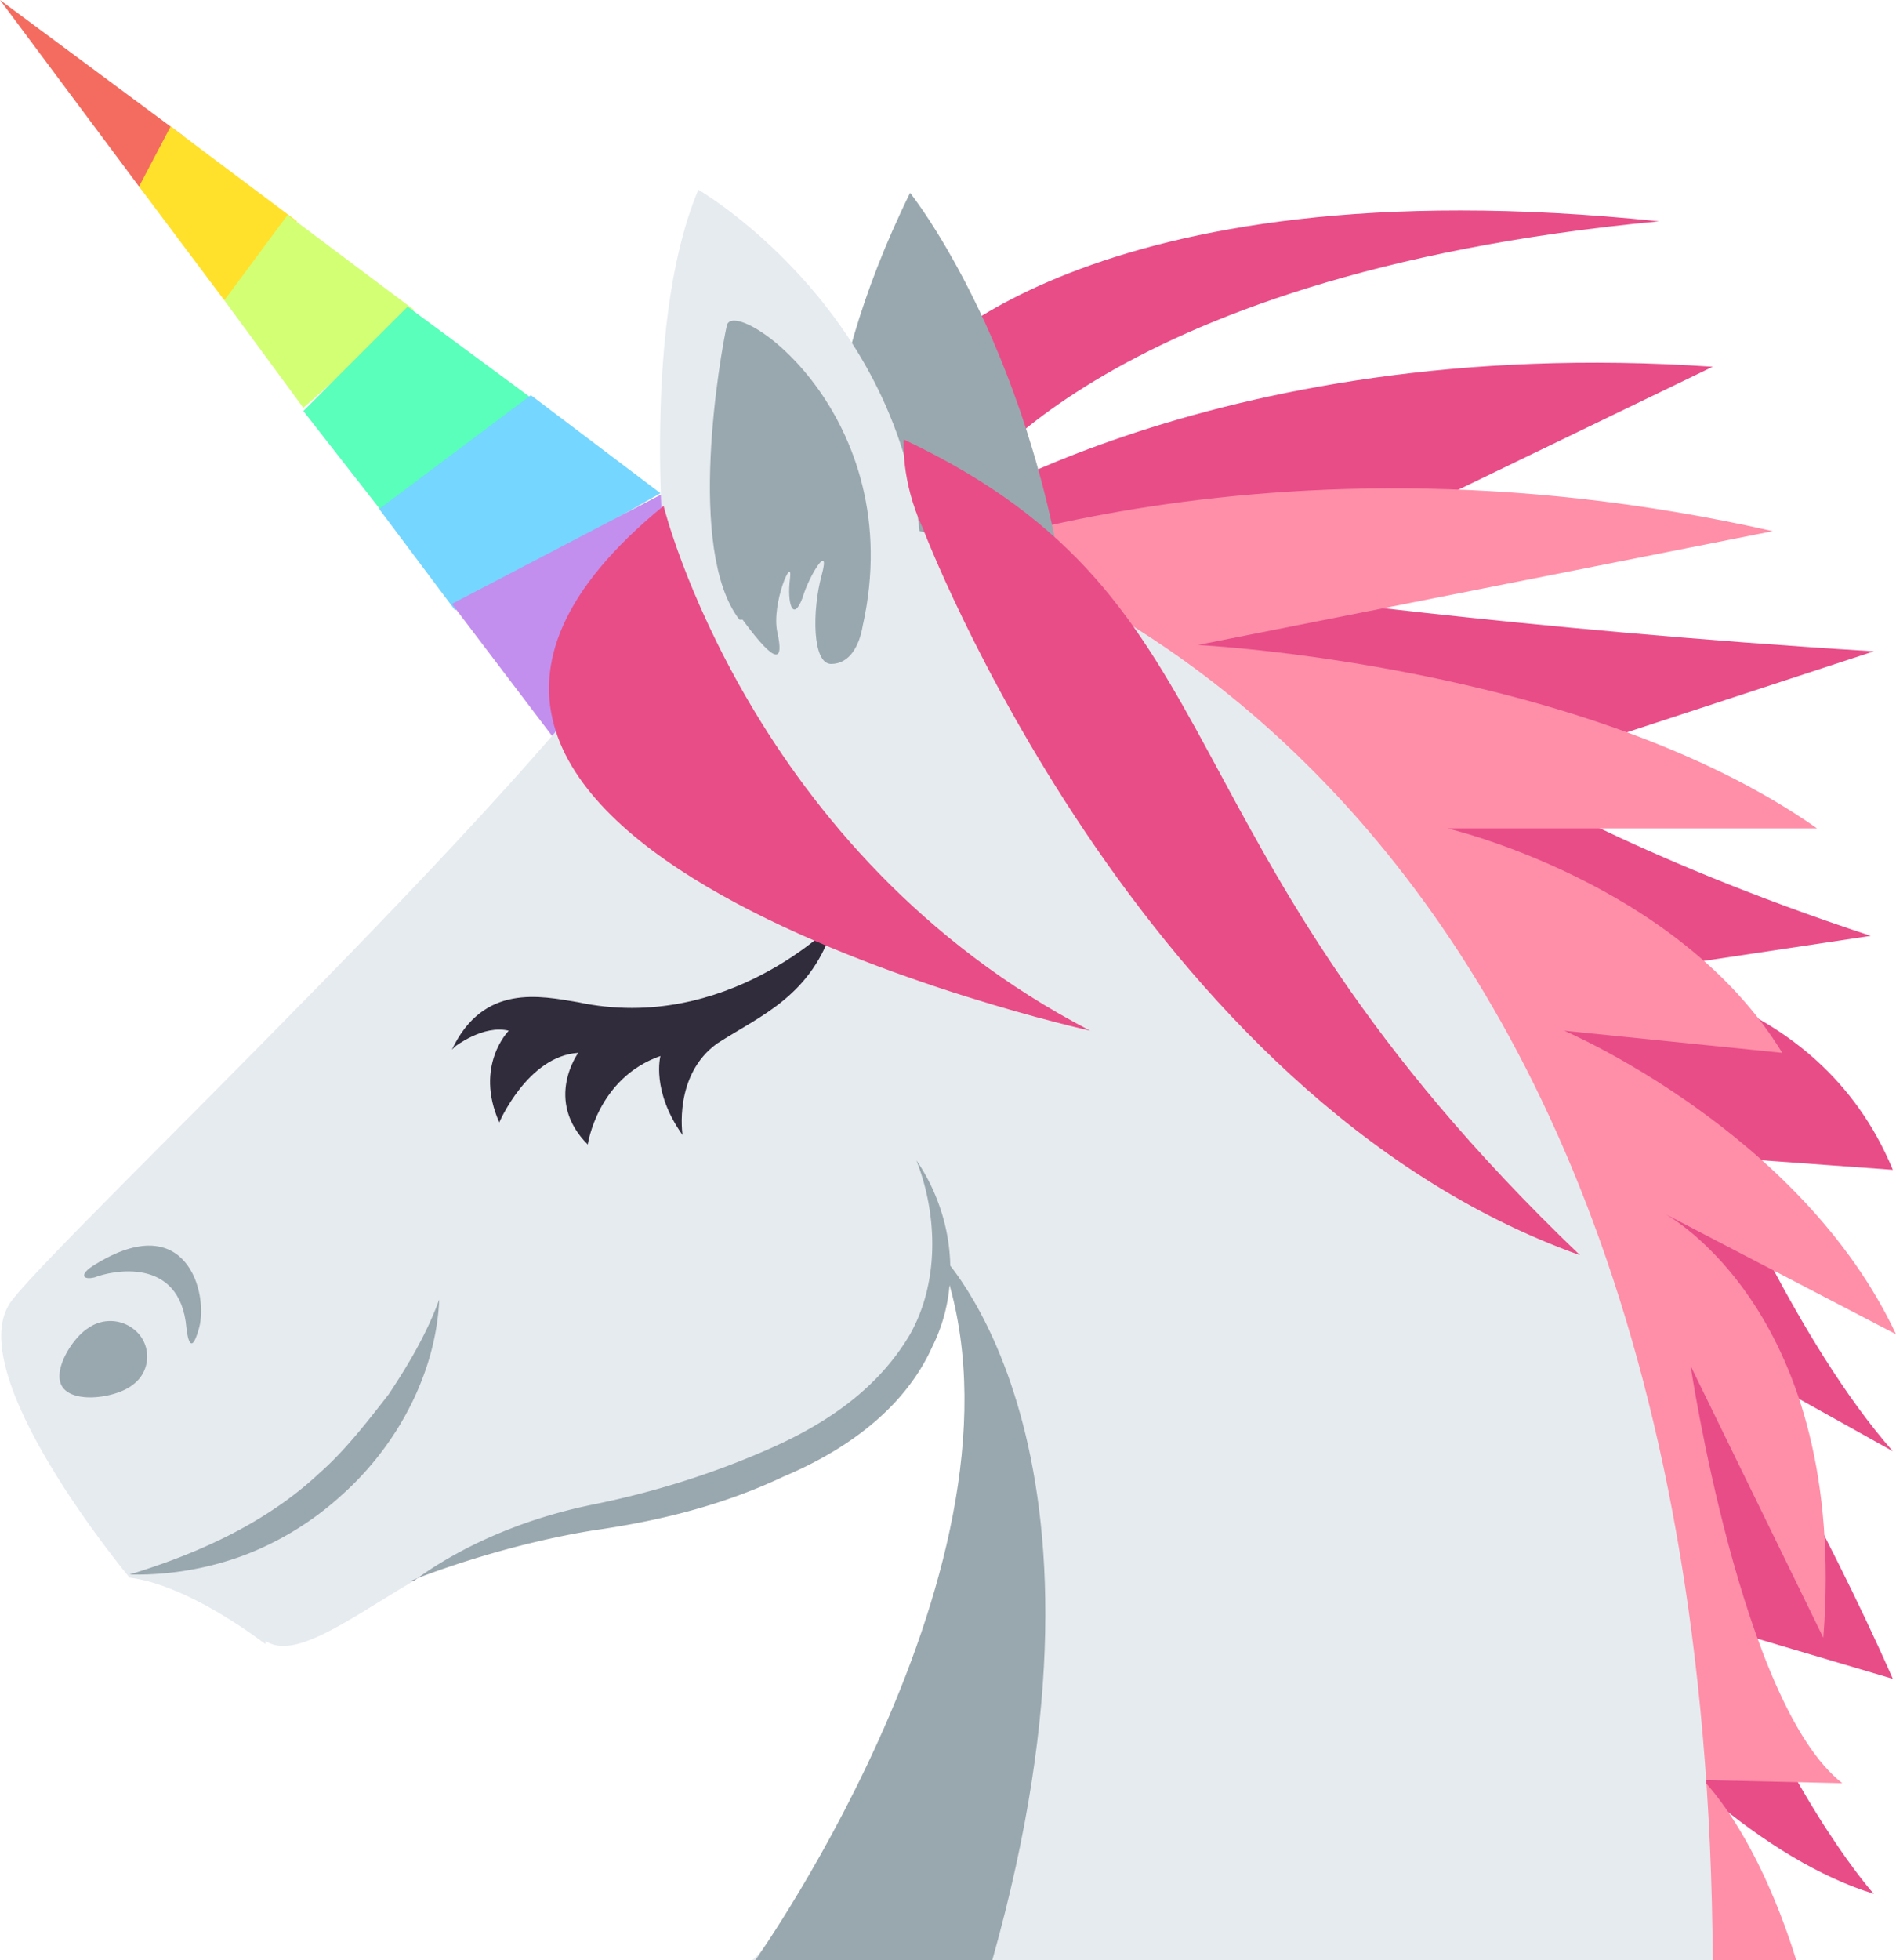 <svg xmlns:svg="http://www.w3.org/2000/svg" xmlns="http://www.w3.org/2000/svg" version="1.1" id="unicorn-head" viewBox="0 0 60 62">
                    <defs id="defs38" />
                    <path d="M0 0 4.4 5.9l1.4-1.6z" id="path2" fill="#f46c60" />
                    <path d="m7.1 9.5 2.3-2.5-4-3-1 1.9z" id="path4" fill="#ffe12c" />
                    <path d="m9.6 12.9 3.5-3.1-4-3-2 2.7z" id="path6" fill="#d3ff75" />
                    <path d="m12.1 16.2 5-3.4-4.2-3.1-3.3 3.3z" id="path8" fill="#59ffba" />
                    <path d="m14.4 19.3 6.5-3.7-4.1-3.1-4.8 3.6z" id="path10" fill="#75d6ff" />
                    <path d="m21 15.6-6.7 3.5 4.1 5.4 4.9-4.9 1.4-1.4z" id="path12" fill="#c28fef" />
                    <path d="m30.3 15.8c0 0 4.2-7.1 22.2-8.8-18.3-1.9-23.6 4.7-23.6 4.7 0 0 0.7 2.7 1.4 4.2zM29.1 16.8c0 0 9-6.3 25.1-5.2l-14.7 7.1c0 0 8.4 1.2 19.8 1.9l-11.9 3.9c0 0 4.2 2.6 11.8 5.1l-8 1.2c0 0 6.3 0.4 8.7 6.2l-5.5-0.4c0 0 2.5 5.9 5.5 9.3l-5.2-2.9c0 0 3 5.1 5.2 10.1l-5.4-1.6c2.5 5.9 4.8 8.4 4.8 8.4-13.6-4.2-30.2-43.2-30.2-43.2z" id="path14" fill="#e84d88" />
                    <path d="m27.4 18.4c0 0 11.9-5.4 28.7-1.6l-18.2 3.6c0 0 12.2 0.6 19.6 5.8l-11.7 0c0 0 7.3 1.7 10.6 7.1l-6.9-0.7c0 0 7.5 3.2 10.5 9.6l-7.3-3.8c0 0 5.8 3.1 5 13.4l-4.2-8.6c0 0 1.6 10.7 4.8 13.2l-4.4-0.1c2 2.2 3 5.9 3 5.9h-2.6z" id="path18" fill="#ff8fa8" />
                    <path d="m26.2 17c0 0-0.6-4.4 2.6-10.9 0 0 4.1 5.1 5.1 14.2z" id="path20" fill="#99a8ae" />
                    <path d="m8.4 51.9c1.5 1 5-3 9-3.7 15-2.8 12.2-8.6 12.2-8.6 4.1 5.1-2.2 19.1-5.8 22.4h30.4c-0.2-40-25.1-45.2-25.1-45.2-0.8-7.2-7-10.8-7-10.8-1.9 4.5-1 12.5-1 12.5-3.1 5.5-18.9 20.3-20.7 22.6-1.8 2.2 3.7 8.8 3.7 8.8 1.6 0.2 3.5 1.5 4.3 2.1z" id="path22" fill="#e6ebef" />
                    <path d="m13.1 50c0.8-0.6 2.7-1.8 5.6-2.4 2-0.4 3.9-1 5.7-1.8 1.8-0.8 3.4-1.9 4.4-3.6 0.9-1.6 0.9-3.7 0.2-5.5 1.1 1.6 1.5 3.9 0.5 5.9-0.9 2-2.8 3.3-4.7 4.1-1.9 0.9-3.9 1.4-6 1.7-2.5 0.4-4.8 1.2-5.8 1.6zm-8.9-6.2c-0.5 0.4-1.8 0.6-2.2 0.1-0.4-0.5 0.3-1.6 0.8-1.9a1.2 1.2 0 0 1 1.6 0.2 1.1 1.1 0 0 1-0.2 1.6zm9.7-2.7c-0.1 2.3-1.3 4.6-3.1 6.2a9.7 9.7 0 0 1-3.1 1.9 9.8 9.8 0 0 1-3.6 0.6c2.3-0.7 4.4-1.7 6-3.2 0.8-0.7 1.5-1.6 2.2-2.5 0.6-0.9 1.2-1.9 1.6-3z" id="path24" fill="#99a8ae" />
                    <path d="m14.4 33.1c0 0 0.9-0.7 1.7-0.5 0 0-1.1 1.1-0.3 2.9 0 0 0.9-2.1 2.5-2.2 0 0-1.1 1.5 0.3 2.9 0 0 0.3-2.1 2.3-2.8 0 0-0.3 1.1 0.7 2.5 0 0-0.3-1.9 1.1-2.9 1.4-0.9 3-1.5 3.7-3.8 0 0-3.4 3.5-8.1 2.5-1.2-0.2-3-0.6-4 1.5z" id="path26" fill="#302c3b" />
                    <path d="m23.4 19.6c-1.7-2.2-0.6-8.4-0.4-9.3 0.2-1 5.8 2.8 4.3 9.5-0.1 0.6-0.4 1.2-1 1.2-0.6 0-0.6-1.7-0.3-2.8 0.3-1.1-0.4 0-0.6 0.7-0.3 0.8-0.5 0.2-0.4-0.6 0.1-0.8-0.6 0.8-0.4 1.7 0.2 0.9 0 1.1-1.1-0.4zm-20.4 20.4c-0.5 0.3-0.4 0.5 0 0.4 0.5-0.2 2.7-0.7 2.9 1.6 0 0 0.1 1.1 0.4 0 0.3-1.1-0.4-3.8-3.3-2z" id="path28" fill="#99a8ae" />
                    <path d="m21 16c0 0 2.7 11 13.5 16.6 0 0-26.6-5.9-13.5-16.6zm8.2 0.7c0 0 6.8 18 20.8 23-13.8-13.2-10.4-20.6-21.4-25.8 0 0-0.1 1.3 0.6 2.8z" id="path30" fill="#e84d88" />
                    <path d="m29.7 39.6c0 0 6.3 6.1 1.7 22.4h-7.5c0 0 9.4-13.2 5.8-22.4z" id="path32" fill="#99a8ae" />
                </svg>